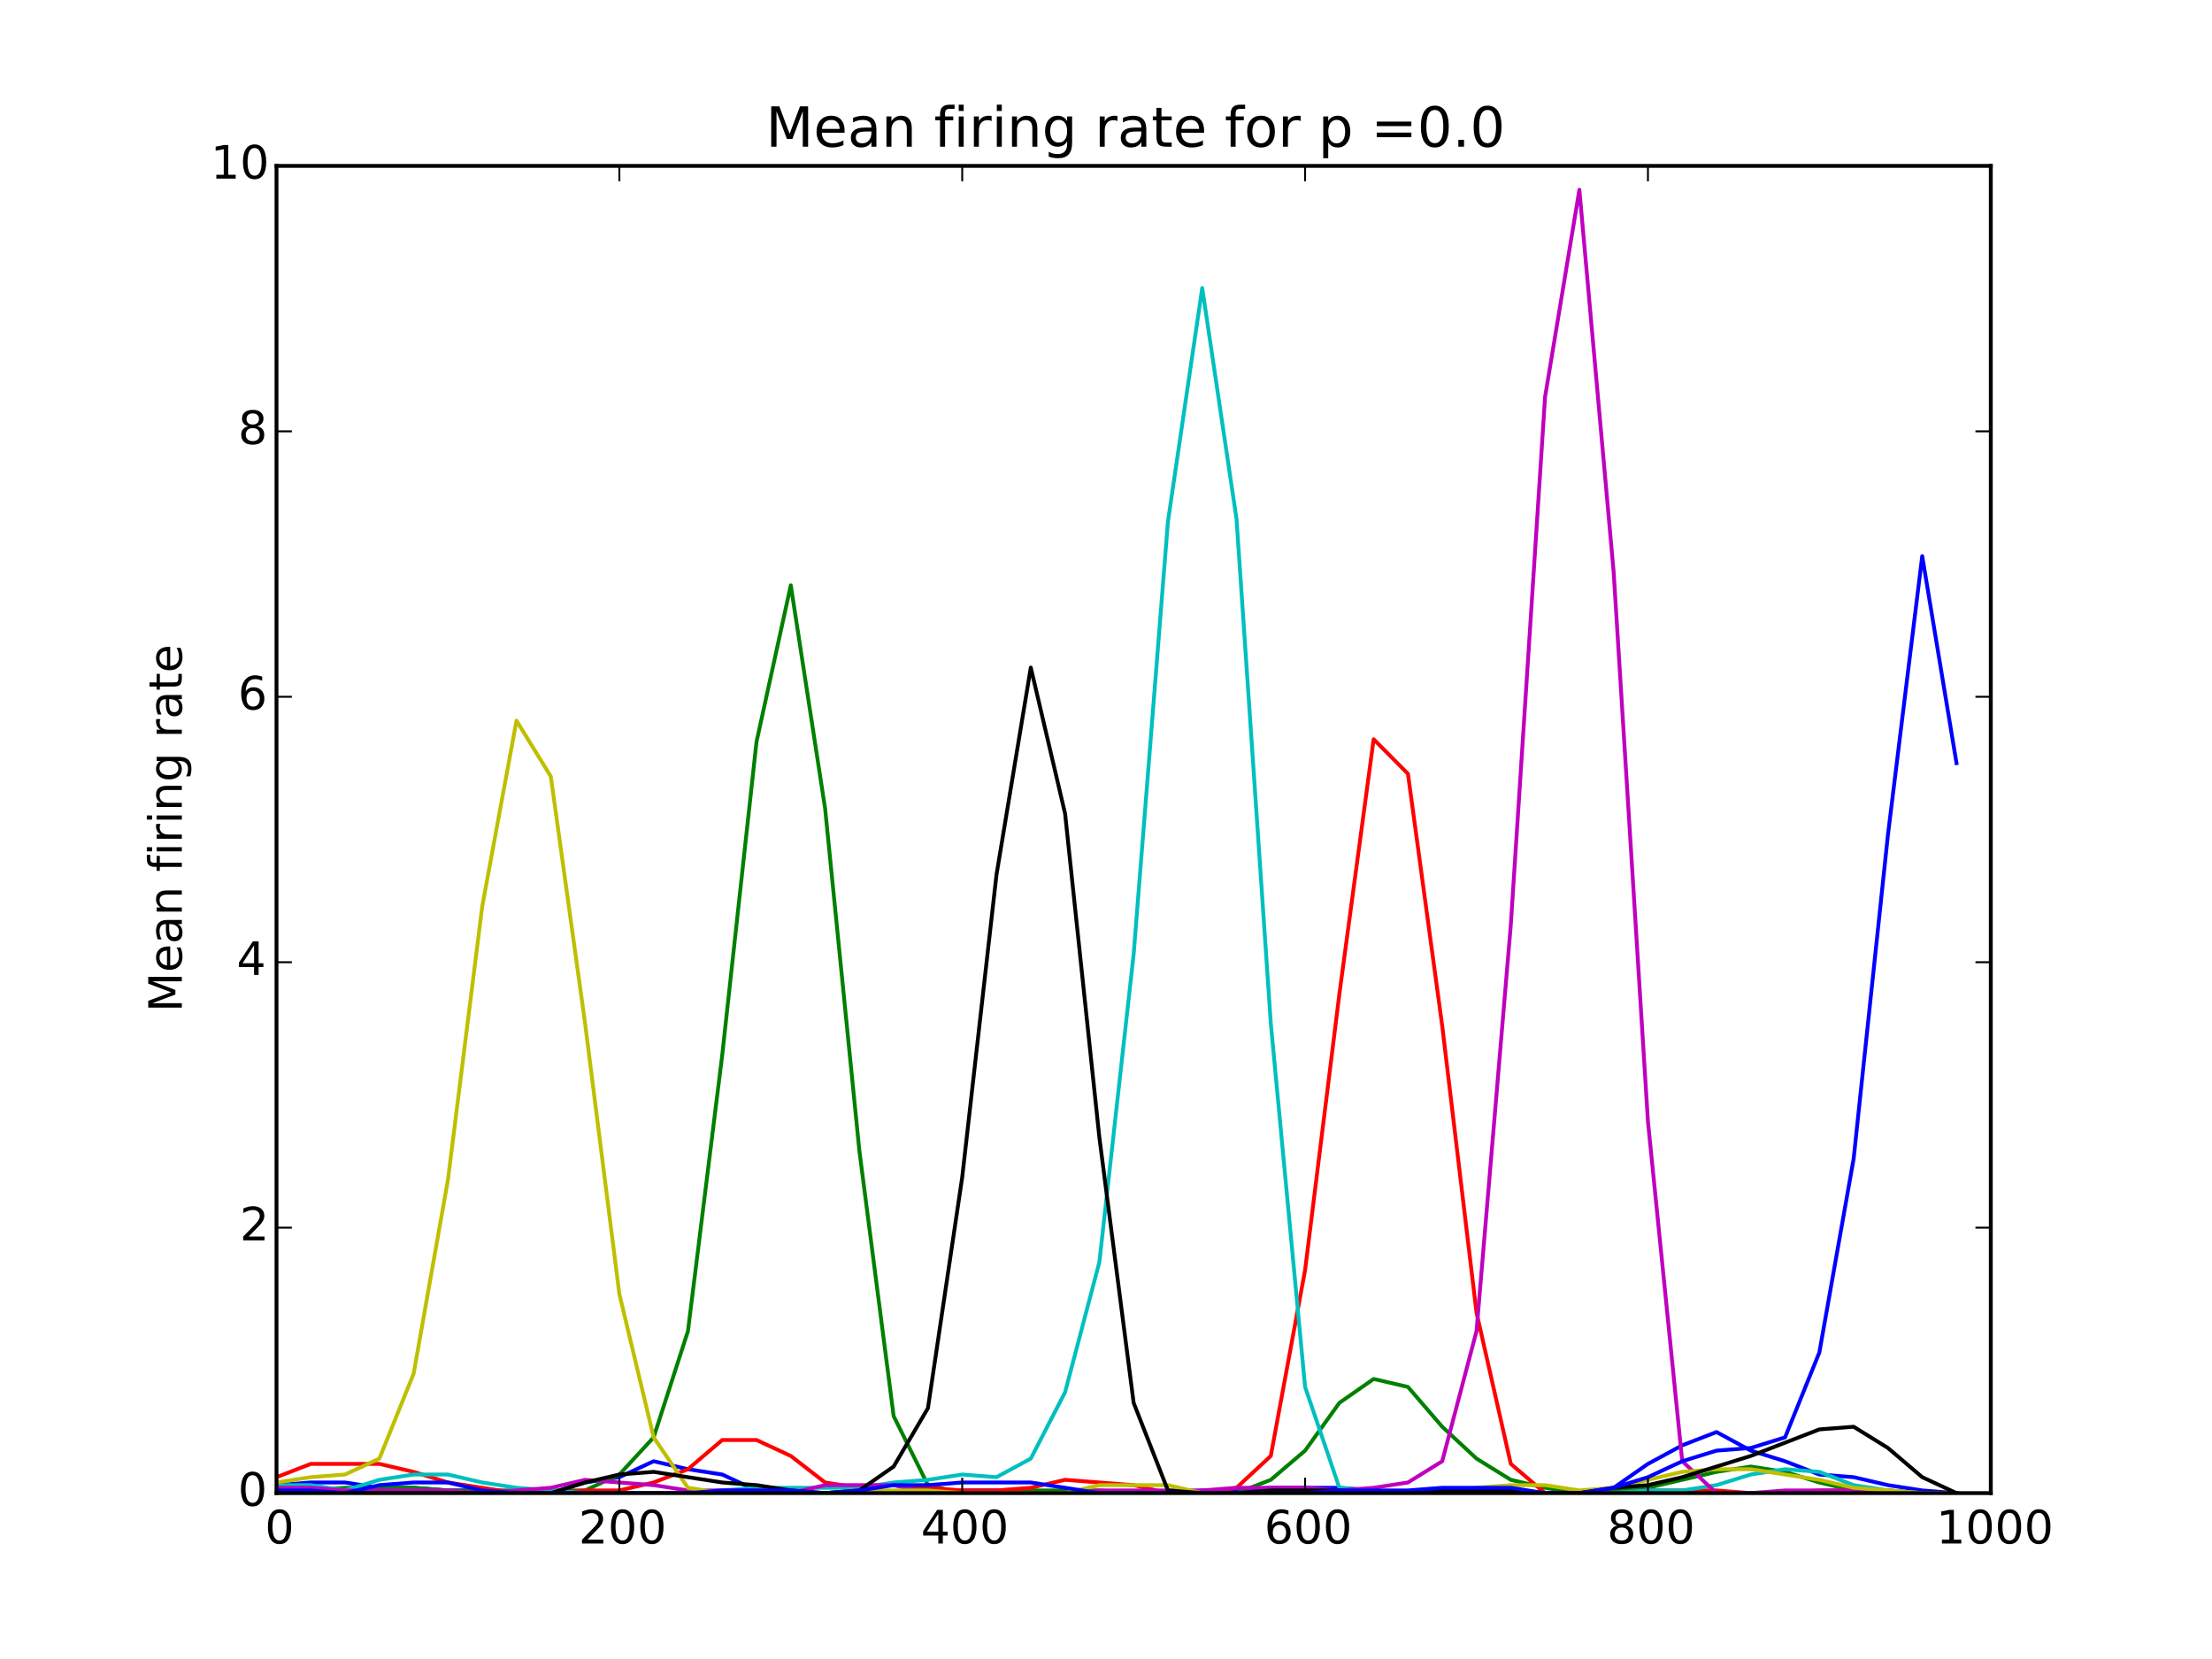 <?xml version="1.0" encoding="utf-8" standalone="no"?>
<!DOCTYPE svg PUBLIC "-//W3C//DTD SVG 1.1//EN"
  "http://www.w3.org/Graphics/SVG/1.1/DTD/svg11.dtd">
<!-- Created with matplotlib (http://matplotlib.org/) -->
<svg height="432pt" version="1.1" viewBox="0 0 576 432" width="576pt" xmlns="http://www.w3.org/2000/svg" xmlns:xlink="http://www.w3.org/1999/xlink">
 <defs>
  <style type="text/css">
*{stroke-linecap:butt;stroke-linejoin:round;}
  </style>
 </defs>
 <g id="figure_1">
  <g id="patch_1">
   <path d="
M0 432
L576 432
L576 0
L0 0
z
" style="fill:#ffffff;"/>
  </g>
  <g id="axes_1">
   <g id="patch_2">
    <path d="
M72 388.8
L518.4 388.8
L518.4 43.2
L72 43.2
z
" style="fill:#ffffff;"/>
   </g>
   <g id="line2d_1">
    <path clip-path="url(#p7ff5b81e1d)" d="
M72 386.726
L80.928 386.035
L89.856 386.035
L98.784 387.418
L107.712 387.418
L116.64 388.109
L125.568 388.109
L134.496 388.8
L143.424 388.8
L152.352 386.035
L161.28 384.653
L170.208 380.506
L179.136 382.579
L188.064 383.962
L196.992 388.109
L205.92 388.8
L214.848 388.8
L223.776 388.8
L232.704 388.8
L241.632 388.8
L250.56 388.109
L259.488 388.109
L268.416 388.109
L277.344 388.8
L286.272 388.8
L295.2 388.8
L304.128 388.8
L313.056 388.109
L321.984 388.109
L330.912 387.418
L339.84 387.418
L348.768 387.418
L357.696 388.109
L366.624 388.8
L375.552 388.8
L384.48 388.8
L393.408 388.8
L402.336 388.8
L411.264 388.8
L420.192 387.418
L429.12 381.197
L438.048 376.358
L446.976 372.902
L455.904 377.741
L464.832 380.506
L473.76 383.962
L482.688 384.653
L491.616 386.726
L500.544 388.109
L509.472 388.8" style="fill:none;stroke:#0000ff;stroke-linecap:square;"/>
   </g>
   <g id="line2d_2">
    <path clip-path="url(#p7ff5b81e1d)" d="
M72 388.109
L80.928 388.109
L89.856 387.418
L98.784 387.418
L107.712 387.418
L116.64 388.109
L125.568 388.109
L134.496 388.109
L143.424 388.109
L152.352 388.109
L161.28 383.962
L170.208 374.285
L179.136 346.637
L188.064 274.752
L196.992 193.19
L205.92 152.41
L214.848 210.47
L223.776 299.635
L232.704 368.755
L241.632 386.726
L250.56 388.8
L259.488 388.8
L268.416 388.109
L277.344 388.109
L286.272 388.109
L295.2 388.8
L304.128 388.8
L313.056 388.8
L321.984 388.8
L330.912 385.344
L339.84 377.741
L348.768 365.299
L357.696 359.078
L366.624 361.152
L375.552 371.52
L384.48 379.814
L393.408 385.344
L402.336 387.418
L411.264 388.8
L420.192 388.109
L429.12 387.418
L438.048 385.344
L446.976 383.27
L455.904 381.888
L464.832 383.27
L473.76 386.035
L482.688 388.109
L491.616 388.8
L500.544 388.8
L509.472 388.8" style="fill:none;stroke:#008000;stroke-linecap:square;"/>
   </g>
   <g id="line2d_3">
    <path clip-path="url(#p7ff5b81e1d)" d="
M72 384.653
L80.928 381.197
L89.856 381.197
L98.784 381.197
L107.712 383.27
L116.64 386.035
L125.568 387.418
L134.496 388.8
L143.424 388.8
L152.352 388.109
L161.28 388.109
L170.208 386.035
L179.136 382.579
L188.064 374.976
L196.992 374.976
L205.92 379.123
L214.848 386.035
L223.776 387.418
L232.704 386.726
L241.632 387.418
L250.56 388.109
L259.488 388.109
L268.416 387.418
L277.344 385.344
L286.272 386.035
L295.2 386.726
L304.128 388.8
L313.056 388.8
L321.984 387.418
L330.912 379.123
L339.84 330.739
L348.768 258.854
L357.696 192.499
L366.624 201.485
L375.552 267.149
L384.48 341.798
L393.408 381.197
L402.336 388.8
L411.264 388.8
L420.192 388.8
L429.12 388.109
L438.048 388.109
L446.976 388.109
L455.904 388.8
L464.832 388.8
L473.76 388.109
L482.688 388.109
L491.616 388.109
L500.544 388.8
L509.472 388.8" style="fill:none;stroke:#ff0000;stroke-linecap:square;"/>
   </g>
   <g id="line2d_4">
    <path clip-path="url(#p7ff5b81e1d)" d="
M72 386.726
L80.928 386.726
L89.856 388.109
L98.784 385.344
L107.712 383.962
L116.64 383.962
L125.568 386.035
L134.496 387.418
L143.424 388.109
L152.352 388.8
L161.28 388.8
L170.208 388.8
L179.136 388.8
L188.064 388.109
L196.992 387.418
L205.92 387.418
L214.848 387.418
L223.776 387.418
L232.704 386.035
L241.632 385.344
L250.56 383.962
L259.488 384.653
L268.416 379.814
L277.344 362.534
L286.272 328.666
L295.2 248.486
L304.128 135.821
L313.056 74.995
L321.984 135.13
L330.912 266.458
L339.84 361.152
L348.768 387.418
L357.696 388.109
L366.624 388.8
L375.552 388.8
L384.48 388.8
L393.408 388.8
L402.336 388.8
L411.264 388.8
L420.192 388.8
L429.12 388.109
L438.048 388.109
L446.976 386.726
L455.904 383.962
L464.832 382.579
L473.76 383.27
L482.688 386.726
L491.616 388.109
L500.544 388.8
L509.472 388.8" style="fill:none;stroke:#00bfbf;stroke-linecap:square;"/>
   </g>
   <g id="line2d_5">
    <path clip-path="url(#p7ff5b81e1d)" d="
M72 387.418
L80.928 387.418
L89.856 388.109
L98.784 388.109
L107.712 388.109
L116.64 388.109
L125.568 388.8
L134.496 388.109
L143.424 387.418
L152.352 385.344
L161.28 386.035
L170.208 386.726
L179.136 388.109
L188.064 388.109
L196.992 388.109
L205.92 388.8
L214.848 386.726
L223.776 386.726
L232.704 386.726
L241.632 388.8
L250.56 388.8
L259.488 388.8
L268.416 388.8
L277.344 388.8
L286.272 388.109
L295.2 388.109
L304.128 388.109
L313.056 388.109
L321.984 387.418
L330.912 387.418
L339.84 387.418
L348.768 388.109
L357.696 387.418
L366.624 386.035
L375.552 380.506
L384.48 346.637
L393.408 240.883
L402.336 103.334
L411.264 49.421
L420.192 148.954
L429.12 292.032
L438.048 380.506
L446.976 388.8
L455.904 388.8
L464.832 388.109
L473.76 388.109
L482.688 388.109
L491.616 388.8
L500.544 388.8
L509.472 388.8" style="fill:none;stroke:#bf00bf;stroke-linecap:square;"/>
   </g>
   <g id="line2d_6">
    <path clip-path="url(#p7ff5b81e1d)" d="
M72 386.035
L80.928 384.653
L89.856 383.962
L98.784 379.814
L107.712 357.696
L116.64 307.238
L125.568 236.045
L134.496 187.661
L143.424 202.176
L152.352 266.458
L161.28 336.96
L170.208 374.285
L179.136 387.418
L188.064 388.8
L196.992 388.8
L205.92 388.8
L214.848 388.8
L223.776 388.109
L232.704 388.109
L241.632 388.109
L250.56 388.8
L259.488 388.8
L268.416 388.8
L277.344 388.8
L286.272 386.726
L295.2 386.726
L304.128 386.726
L313.056 388.8
L321.984 388.8
L330.912 388.8
L339.84 388.8
L348.768 388.8
L357.696 388.8
L366.624 388.8
L375.552 388.8
L384.48 387.418
L393.408 386.726
L402.336 386.726
L411.264 388.109
L420.192 387.418
L429.12 385.344
L438.048 383.27
L446.976 382.579
L455.904 382.579
L464.832 383.962
L473.76 385.344
L482.688 387.418
L491.616 388.109
L500.544 388.8
L509.472 388.8" style="fill:none;stroke:#bfbf00;stroke-linecap:square;"/>
   </g>
   <g id="line2d_7">
    <path clip-path="url(#p7ff5b81e1d)" d="
M72 388.8
L80.928 388.8
L89.856 388.8
L98.784 388.8
L107.712 388.8
L116.64 388.8
L125.568 388.8
L134.496 388.8
L143.424 388.8
L152.352 386.035
L161.28 383.962
L170.208 383.27
L179.136 384.653
L188.064 386.035
L196.992 386.726
L205.92 388.109
L214.848 388.8
L223.776 388.109
L232.704 381.888
L241.632 366.682
L250.56 306.547
L259.488 227.75
L268.416 173.837
L277.344 211.853
L286.272 296.179
L295.2 365.299
L304.128 388.109
L313.056 388.8
L321.984 388.8
L330.912 388.109
L339.84 388.109
L348.768 388.109
L357.696 388.8
L366.624 388.8
L375.552 388.109
L384.48 388.109
L393.408 388.109
L402.336 388.8
L411.264 388.8
L420.192 387.418
L429.12 386.726
L438.048 384.653
L446.976 381.888
L455.904 379.123
L464.832 375.667
L473.76 372.211
L482.688 371.52
L491.616 377.05
L500.544 384.653
L509.472 388.8" style="fill:none;stroke:#000000;stroke-linecap:square;"/>
   </g>
   <g id="line2d_8">
    <path clip-path="url(#p7ff5b81e1d)" d="
M72 388.109
L80.928 388.109
L89.856 388.8
L98.784 386.726
L107.712 386.035
L116.64 386.035
L125.568 388.109
L134.496 388.8
L143.424 388.8
L152.352 388.8
L161.28 388.8
L170.208 388.8
L179.136 388.8
L188.064 388.109
L196.992 388.109
L205.92 388.109
L214.848 388.8
L223.776 388.109
L232.704 386.726
L241.632 386.726
L250.56 386.035
L259.488 386.035
L268.416 386.035
L277.344 387.418
L286.272 388.8
L295.2 388.8
L304.128 388.8
L313.056 388.8
L321.984 388.8
L330.912 388.8
L339.84 388.8
L348.768 388.109
L357.696 388.109
L366.624 388.109
L375.552 387.418
L384.48 387.418
L393.408 387.418
L402.336 388.8
L411.264 388.8
L420.192 387.418
L429.12 384.653
L438.048 380.506
L446.976 377.741
L455.904 377.05
L464.832 374.285
L473.76 352.166
L482.688 301.709
L491.616 217.382
L500.544 144.806
L509.472 198.72" style="fill:none;stroke:#0000ff;stroke-linecap:square;"/>
   </g>
   <g id="patch_3">
    <path d="
M72 43.2
L518.4 43.2" style="fill:none;stroke:#000000;stroke-linecap:square;stroke-linejoin:miter;"/>
   </g>
   <g id="patch_4">
    <path d="
M518.4 388.8
L518.4 43.2" style="fill:none;stroke:#000000;stroke-linecap:square;stroke-linejoin:miter;"/>
   </g>
   <g id="patch_5">
    <path d="
M72 388.8
L518.4 388.8" style="fill:none;stroke:#000000;stroke-linecap:square;stroke-linejoin:miter;"/>
   </g>
   <g id="patch_6">
    <path d="
M72 388.8
L72 43.2" style="fill:none;stroke:#000000;stroke-linecap:square;stroke-linejoin:miter;"/>
   </g>
   <g id="matplotlib.axis_1">
    <g id="xtick_1">
     <g id="line2d_9">
      <defs>
       <path d="
M0 0
L0 -4" id="m93b0483c22" style="stroke:#000000;stroke-width:0.5;"/>
      </defs>
      <g>
       <use style="stroke:#000000;stroke-width:0.5;" x="72.0" xlink:href="#m93b0483c22" y="388.8"/>
      </g>
     </g>
     <g id="line2d_10">
      <defs>
       <path d="
M0 0
L0 4" id="m741efc42ff" style="stroke:#000000;stroke-width:0.5;"/>
      </defs>
      <g>
       <use style="stroke:#000000;stroke-width:0.5;" x="72.0" xlink:href="#m741efc42ff" y="43.2"/>
      </g>
     </g>
     <g id="text_1">
      <!-- 0 -->
      <defs>
       <path d="
M31.781 66.406
Q24.172 66.406 20.328 58.906
Q16.5 51.422 16.5 36.375
Q16.5 21.391 20.328 13.891
Q24.172 6.391 31.781 6.391
Q39.453 6.391 43.281 13.891
Q47.125 21.391 47.125 36.375
Q47.125 51.422 43.281 58.906
Q39.453 66.406 31.781 66.406
M31.781 74.219
Q44.047 74.219 50.516 64.516
Q56.984 54.828 56.984 36.375
Q56.984 17.969 50.516 8.266
Q44.047 -1.422 31.781 -1.422
Q19.531 -1.422 13.062 8.266
Q6.594 17.969 6.594 36.375
Q6.594 54.828 13.062 64.516
Q19.531 74.219 31.781 74.219" id="BitstreamVeraSans-Roman-30"/>
      </defs>
      <g transform="translate(68.977 401.918)scale(0.12 -0.12)">
       <use xlink:href="#BitstreamVeraSans-Roman-30"/>
      </g>
     </g>
    </g>
    <g id="xtick_2">
     <g id="line2d_11">
      <g>
       <use style="stroke:#000000;stroke-width:0.5;" x="161.28" xlink:href="#m93b0483c22" y="388.8"/>
      </g>
     </g>
     <g id="line2d_12">
      <g>
       <use style="stroke:#000000;stroke-width:0.5;" x="161.28" xlink:href="#m741efc42ff" y="43.2"/>
      </g>
     </g>
     <g id="text_2">
      <!-- 200 -->
      <defs>
       <path d="
M19.188 8.297
L53.609 8.297
L53.609 0
L7.328 0
L7.328 8.297
Q12.938 14.109 22.625 23.891
Q32.328 33.688 34.812 36.531
Q39.547 41.844 41.422 45.531
Q43.312 49.219 43.312 52.781
Q43.312 58.594 39.234 62.25
Q35.156 65.922 28.609 65.922
Q23.969 65.922 18.812 64.312
Q13.672 62.703 7.812 59.422
L7.812 69.391
Q13.766 71.781 18.938 73
Q24.125 74.219 28.422 74.219
Q39.75 74.219 46.484 68.547
Q53.219 62.891 53.219 53.422
Q53.219 48.922 51.531 44.891
Q49.859 40.875 45.406 35.406
Q44.188 33.984 37.641 27.219
Q31.109 20.453 19.188 8.297" id="BitstreamVeraSans-Roman-32"/>
      </defs>
      <g transform="translate(150.666 401.918)scale(0.12 -0.12)">
       <use xlink:href="#BitstreamVeraSans-Roman-32"/>
       <use x="63.623" xlink:href="#BitstreamVeraSans-Roman-30"/>
       <use x="127.246" xlink:href="#BitstreamVeraSans-Roman-30"/>
      </g>
     </g>
    </g>
    <g id="xtick_3">
     <g id="line2d_13">
      <g>
       <use style="stroke:#000000;stroke-width:0.5;" x="250.56" xlink:href="#m93b0483c22" y="388.8"/>
      </g>
     </g>
     <g id="line2d_14">
      <g>
       <use style="stroke:#000000;stroke-width:0.5;" x="250.56" xlink:href="#m741efc42ff" y="43.2"/>
      </g>
     </g>
     <g id="text_3">
      <!-- 400 -->
      <defs>
       <path d="
M37.797 64.312
L12.891 25.391
L37.797 25.391
z

M35.203 72.906
L47.609 72.906
L47.609 25.391
L58.016 25.391
L58.016 17.188
L47.609 17.188
L47.609 0
L37.797 0
L37.797 17.188
L4.891 17.188
L4.891 26.703
z
" id="BitstreamVeraSans-Roman-34"/>
      </defs>
      <g transform="translate(239.799 401.918)scale(0.12 -0.12)">
       <use xlink:href="#BitstreamVeraSans-Roman-34"/>
       <use x="63.623" xlink:href="#BitstreamVeraSans-Roman-30"/>
       <use x="127.246" xlink:href="#BitstreamVeraSans-Roman-30"/>
      </g>
     </g>
    </g>
    <g id="xtick_4">
     <g id="line2d_15">
      <g>
       <use style="stroke:#000000;stroke-width:0.5;" x="339.84" xlink:href="#m93b0483c22" y="388.8"/>
      </g>
     </g>
     <g id="line2d_16">
      <g>
       <use style="stroke:#000000;stroke-width:0.5;" x="339.84" xlink:href="#m741efc42ff" y="43.2"/>
      </g>
     </g>
     <g id="text_4">
      <!-- 600 -->
      <defs>
       <path d="
M33.016 40.375
Q26.375 40.375 22.484 35.828
Q18.609 31.297 18.609 23.391
Q18.609 15.531 22.484 10.953
Q26.375 6.391 33.016 6.391
Q39.656 6.391 43.531 10.953
Q47.406 15.531 47.406 23.391
Q47.406 31.297 43.531 35.828
Q39.656 40.375 33.016 40.375
M52.594 71.297
L52.594 62.312
Q48.875 64.062 45.094 64.984
Q41.312 65.922 37.594 65.922
Q27.828 65.922 22.672 59.328
Q17.531 52.734 16.797 39.406
Q19.672 43.656 24.016 45.922
Q28.375 48.188 33.594 48.188
Q44.578 48.188 50.953 41.516
Q57.328 34.859 57.328 23.391
Q57.328 12.156 50.688 5.359
Q44.047 -1.422 33.016 -1.422
Q20.359 -1.422 13.672 8.266
Q6.984 17.969 6.984 36.375
Q6.984 53.656 15.188 63.938
Q23.391 74.219 37.203 74.219
Q40.922 74.219 44.703 73.484
Q48.484 72.75 52.594 71.297" id="BitstreamVeraSans-Roman-36"/>
      </defs>
      <g transform="translate(329.205 401.918)scale(0.12 -0.12)">
       <use xlink:href="#BitstreamVeraSans-Roman-36"/>
       <use x="63.623" xlink:href="#BitstreamVeraSans-Roman-30"/>
       <use x="127.246" xlink:href="#BitstreamVeraSans-Roman-30"/>
      </g>
     </g>
    </g>
    <g id="xtick_5">
     <g id="line2d_17">
      <g>
       <use style="stroke:#000000;stroke-width:0.5;" x="429.12" xlink:href="#m93b0483c22" y="388.8"/>
      </g>
     </g>
     <g id="line2d_18">
      <g>
       <use style="stroke:#000000;stroke-width:0.5;" x="429.12" xlink:href="#m741efc42ff" y="43.2"/>
      </g>
     </g>
     <g id="text_5">
      <!-- 800 -->
      <defs>
       <path d="
M31.781 34.625
Q24.75 34.625 20.719 30.859
Q16.703 27.094 16.703 20.516
Q16.703 13.922 20.719 10.156
Q24.75 6.391 31.781 6.391
Q38.812 6.391 42.859 10.172
Q46.922 13.969 46.922 20.516
Q46.922 27.094 42.891 30.859
Q38.875 34.625 31.781 34.625
M21.922 38.812
Q15.578 40.375 12.031 44.719
Q8.5 49.078 8.5 55.328
Q8.5 64.062 14.719 69.141
Q20.953 74.219 31.781 74.219
Q42.672 74.219 48.875 69.141
Q55.078 64.062 55.078 55.328
Q55.078 49.078 51.531 44.719
Q48 40.375 41.703 38.812
Q48.828 37.156 52.797 32.312
Q56.781 27.484 56.781 20.516
Q56.781 9.906 50.312 4.234
Q43.844 -1.422 31.781 -1.422
Q19.734 -1.422 13.25 4.234
Q6.781 9.906 6.781 20.516
Q6.781 27.484 10.781 32.312
Q14.797 37.156 21.922 38.812
M18.312 54.391
Q18.312 48.734 21.844 45.562
Q25.391 42.391 31.781 42.391
Q38.141 42.391 41.719 45.562
Q45.312 48.734 45.312 54.391
Q45.312 60.062 41.719 63.234
Q38.141 66.406 31.781 66.406
Q25.391 66.406 21.844 63.234
Q18.312 60.062 18.312 54.391" id="BitstreamVeraSans-Roman-38"/>
      </defs>
      <g transform="translate(418.473 401.918)scale(0.12 -0.12)">
       <use xlink:href="#BitstreamVeraSans-Roman-38"/>
       <use x="63.623" xlink:href="#BitstreamVeraSans-Roman-30"/>
       <use x="127.246" xlink:href="#BitstreamVeraSans-Roman-30"/>
      </g>
     </g>
    </g>
    <g id="xtick_6">
     <g id="line2d_19">
      <g>
       <use style="stroke:#000000;stroke-width:0.5;" x="518.4" xlink:href="#m93b0483c22" y="388.8"/>
      </g>
     </g>
     <g id="line2d_20">
      <g>
       <use style="stroke:#000000;stroke-width:0.5;" x="518.4" xlink:href="#m741efc42ff" y="43.2"/>
      </g>
     </g>
     <g id="text_6">
      <!-- 1000 -->
      <defs>
       <path d="
M12.406 8.297
L28.516 8.297
L28.516 63.922
L10.984 60.406
L10.984 69.391
L28.422 72.906
L38.281 72.906
L38.281 8.297
L54.391 8.297
L54.391 0
L12.406 0
z
" id="BitstreamVeraSans-Roman-31"/>
      </defs>
      <g transform="translate(504.188 401.918)scale(0.12 -0.12)">
       <use xlink:href="#BitstreamVeraSans-Roman-31"/>
       <use x="63.623" xlink:href="#BitstreamVeraSans-Roman-30"/>
       <use x="127.246" xlink:href="#BitstreamVeraSans-Roman-30"/>
       <use x="190.869" xlink:href="#BitstreamVeraSans-Roman-30"/>
      </g>
     </g>
    </g>
   </g>
   <g id="matplotlib.axis_2">
    <g id="ytick_1">
     <g id="line2d_21">
      <defs>
       <path d="
M0 0
L4 0" id="m728421d6d4" style="stroke:#000000;stroke-width:0.5;"/>
      </defs>
      <g>
       <use style="stroke:#000000;stroke-width:0.5;" x="72.0" xlink:href="#m728421d6d4" y="388.8"/>
      </g>
     </g>
     <g id="line2d_22">
      <defs>
       <path d="
M0 0
L-4 0" id="mcb0005524f" style="stroke:#000000;stroke-width:0.5;"/>
      </defs>
      <g>
       <use style="stroke:#000000;stroke-width:0.5;" x="518.4" xlink:href="#mcb0005524f" y="388.8"/>
      </g>
     </g>
     <g id="text_7">
      <!-- 0 -->
      <g transform="translate(61.953 392.111)scale(0.12 -0.12)">
       <use xlink:href="#BitstreamVeraSans-Roman-30"/>
      </g>
     </g>
    </g>
    <g id="ytick_2">
     <g id="line2d_23">
      <g>
       <use style="stroke:#000000;stroke-width:0.5;" x="72.0" xlink:href="#m728421d6d4" y="319.68"/>
      </g>
     </g>
     <g id="line2d_24">
      <g>
       <use style="stroke:#000000;stroke-width:0.5;" x="518.4" xlink:href="#mcb0005524f" y="319.68"/>
      </g>
     </g>
     <g id="text_8">
      <!-- 2 -->
      <g transform="translate(62.446 322.991)scale(0.12 -0.12)">
       <use xlink:href="#BitstreamVeraSans-Roman-32"/>
      </g>
     </g>
    </g>
    <g id="ytick_3">
     <g id="line2d_25">
      <g>
       <use style="stroke:#000000;stroke-width:0.5;" x="72.0" xlink:href="#m728421d6d4" y="250.56"/>
      </g>
     </g>
     <g id="line2d_26">
      <g>
       <use style="stroke:#000000;stroke-width:0.5;" x="518.4" xlink:href="#mcb0005524f" y="250.56"/>
      </g>
     </g>
     <g id="text_9">
      <!-- 4 -->
      <g transform="translate(61.625 253.871)scale(0.12 -0.12)">
       <use xlink:href="#BitstreamVeraSans-Roman-34"/>
      </g>
     </g>
    </g>
    <g id="ytick_4">
     <g id="line2d_27">
      <g>
       <use style="stroke:#000000;stroke-width:0.5;" x="72.0" xlink:href="#m728421d6d4" y="181.44"/>
      </g>
     </g>
     <g id="line2d_28">
      <g>
       <use style="stroke:#000000;stroke-width:0.5;" x="518.4" xlink:href="#mcb0005524f" y="181.44"/>
      </g>
     </g>
     <g id="text_10">
      <!-- 6 -->
      <g transform="translate(61.959 184.751)scale(0.12 -0.12)">
       <use xlink:href="#BitstreamVeraSans-Roman-36"/>
      </g>
     </g>
    </g>
    <g id="ytick_5">
     <g id="line2d_29">
      <g>
       <use style="stroke:#000000;stroke-width:0.5;" x="72.0" xlink:href="#m728421d6d4" y="112.32"/>
      </g>
     </g>
     <g id="line2d_30">
      <g>
       <use style="stroke:#000000;stroke-width:0.5;" x="518.4" xlink:href="#mcb0005524f" y="112.32"/>
      </g>
     </g>
     <g id="text_11">
      <!-- 8 -->
      <g transform="translate(62.0 115.631)scale(0.12 -0.12)">
       <use xlink:href="#BitstreamVeraSans-Roman-38"/>
      </g>
     </g>
    </g>
    <g id="ytick_6">
     <g id="line2d_31">
      <g>
       <use style="stroke:#000000;stroke-width:0.5;" x="72.0" xlink:href="#m728421d6d4" y="43.2"/>
      </g>
     </g>
     <g id="line2d_32">
      <g>
       <use style="stroke:#000000;stroke-width:0.5;" x="518.4" xlink:href="#mcb0005524f" y="43.2"/>
      </g>
     </g>
     <g id="text_12">
      <!-- 10 -->
      <g transform="translate(54.845 46.511)scale(0.12 -0.12)">
       <use xlink:href="#BitstreamVeraSans-Roman-31"/>
       <use x="63.623" xlink:href="#BitstreamVeraSans-Roman-30"/>
      </g>
     </g>
    </g>
    <g id="text_13">
     <!-- Mean firing rate -->
     <defs>
      <path id="BitstreamVeraSans-Roman-20"/>
      <path d="
M9.812 72.906
L24.516 72.906
L43.109 23.297
L61.812 72.906
L76.516 72.906
L76.516 0
L66.891 0
L66.891 64.016
L48.094 14.016
L38.188 14.016
L19.391 64.016
L19.391 0
L9.812 0
z
" id="BitstreamVeraSans-Roman-4d"/>
      <path d="
M54.891 33.016
L54.891 0
L45.906 0
L45.906 32.719
Q45.906 40.484 42.875 44.328
Q39.844 48.188 33.797 48.188
Q26.516 48.188 22.312 43.547
Q18.109 38.922 18.109 30.906
L18.109 0
L9.078 0
L9.078 54.688
L18.109 54.688
L18.109 46.188
Q21.344 51.125 25.703 53.562
Q30.078 56 35.797 56
Q45.219 56 50.047 50.172
Q54.891 44.344 54.891 33.016" id="BitstreamVeraSans-Roman-6e"/>
      <path d="
M41.109 46.297
Q39.594 47.172 37.812 47.578
Q36.031 48 33.891 48
Q26.266 48 22.188 43.047
Q18.109 38.094 18.109 28.812
L18.109 0
L9.078 0
L9.078 54.688
L18.109 54.688
L18.109 46.188
Q20.953 51.172 25.484 53.578
Q30.031 56 36.531 56
Q37.453 56 38.578 55.875
Q39.703 55.766 41.062 55.516
z
" id="BitstreamVeraSans-Roman-72"/>
      <path d="
M9.422 54.688
L18.406 54.688
L18.406 0
L9.422 0
z

M9.422 75.984
L18.406 75.984
L18.406 64.594
L9.422 64.594
z
" id="BitstreamVeraSans-Roman-69"/>
      <path d="
M56.203 29.594
L56.203 25.203
L14.891 25.203
Q15.484 15.922 20.484 11.062
Q25.484 6.203 34.422 6.203
Q39.594 6.203 44.453 7.469
Q49.312 8.734 54.109 11.281
L54.109 2.781
Q49.266 0.734 44.188 -0.344
Q39.109 -1.422 33.891 -1.422
Q20.797 -1.422 13.156 6.188
Q5.516 13.812 5.516 26.812
Q5.516 40.234 12.766 48.109
Q20.016 56 32.328 56
Q43.359 56 49.781 48.891
Q56.203 41.797 56.203 29.594
M47.219 32.234
Q47.125 39.594 43.094 43.984
Q39.062 48.391 32.422 48.391
Q24.906 48.391 20.391 44.141
Q15.875 39.891 15.188 32.172
z
" id="BitstreamVeraSans-Roman-65"/>
      <path d="
M45.406 27.984
Q45.406 37.75 41.375 43.109
Q37.359 48.484 30.078 48.484
Q22.859 48.484 18.828 43.109
Q14.797 37.75 14.797 27.984
Q14.797 18.266 18.828 12.891
Q22.859 7.516 30.078 7.516
Q37.359 7.516 41.375 12.891
Q45.406 18.266 45.406 27.984
M54.391 6.781
Q54.391 -7.172 48.188 -13.984
Q42 -20.797 29.203 -20.797
Q24.469 -20.797 20.266 -20.094
Q16.062 -19.391 12.109 -17.922
L12.109 -9.188
Q16.062 -11.328 19.922 -12.344
Q23.781 -13.375 27.781 -13.375
Q36.625 -13.375 41.016 -8.766
Q45.406 -4.156 45.406 5.172
L45.406 9.625
Q42.625 4.781 38.281 2.391
Q33.938 0 27.875 0
Q17.828 0 11.672 7.656
Q5.516 15.328 5.516 27.984
Q5.516 40.672 11.672 48.328
Q17.828 56 27.875 56
Q33.938 56 38.281 53.609
Q42.625 51.219 45.406 46.391
L45.406 54.688
L54.391 54.688
z
" id="BitstreamVeraSans-Roman-67"/>
      <path d="
M37.109 75.984
L37.109 68.5
L28.516 68.5
Q23.688 68.5 21.797 66.547
Q19.922 64.594 19.922 59.516
L19.922 54.688
L34.719 54.688
L34.719 47.703
L19.922 47.703
L19.922 0
L10.891 0
L10.891 47.703
L2.297 47.703
L2.297 54.688
L10.891 54.688
L10.891 58.5
Q10.891 67.625 15.141 71.797
Q19.391 75.984 28.609 75.984
z
" id="BitstreamVeraSans-Roman-66"/>
      <path d="
M34.281 27.484
Q23.391 27.484 19.188 25
Q14.984 22.516 14.984 16.5
Q14.984 11.719 18.141 8.906
Q21.297 6.109 26.703 6.109
Q34.188 6.109 38.703 11.406
Q43.219 16.703 43.219 25.484
L43.219 27.484
z

M52.203 31.203
L52.203 0
L43.219 0
L43.219 8.297
Q40.141 3.328 35.547 0.953
Q30.953 -1.422 24.312 -1.422
Q15.922 -1.422 10.953 3.297
Q6 8.016 6 15.922
Q6 25.141 12.172 29.828
Q18.359 34.516 30.609 34.516
L43.219 34.516
L43.219 35.406
Q43.219 41.609 39.141 45
Q35.062 48.391 27.688 48.391
Q23 48.391 18.547 47.266
Q14.109 46.141 10.016 43.891
L10.016 52.203
Q14.938 54.109 19.578 55.047
Q24.219 56 28.609 56
Q40.484 56 46.344 49.844
Q52.203 43.703 52.203 31.203" id="BitstreamVeraSans-Roman-61"/>
      <path d="
M18.312 70.219
L18.312 54.688
L36.812 54.688
L36.812 47.703
L18.312 47.703
L18.312 18.016
Q18.312 11.328 20.141 9.422
Q21.969 7.516 27.594 7.516
L36.812 7.516
L36.812 0
L27.594 0
Q17.188 0 13.234 3.875
Q9.281 7.766 9.281 18.016
L9.281 47.703
L2.688 47.703
L2.688 54.688
L9.281 54.688
L9.281 70.219
z
" id="BitstreamVeraSans-Roman-74"/>
     </defs>
     <g transform="translate(47.349 263.554)rotate(-90.0)scale(0.12 -0.12)">
      <use xlink:href="#BitstreamVeraSans-Roman-4d"/>
      <use x="86.279" xlink:href="#BitstreamVeraSans-Roman-65"/>
      <use x="147.803" xlink:href="#BitstreamVeraSans-Roman-61"/>
      <use x="209.082" xlink:href="#BitstreamVeraSans-Roman-6e"/>
      <use x="272.461" xlink:href="#BitstreamVeraSans-Roman-20"/>
      <use x="304.248" xlink:href="#BitstreamVeraSans-Roman-66"/>
      <use x="339.453" xlink:href="#BitstreamVeraSans-Roman-69"/>
      <use x="367.236" xlink:href="#BitstreamVeraSans-Roman-72"/>
      <use x="408.35" xlink:href="#BitstreamVeraSans-Roman-69"/>
      <use x="436.133" xlink:href="#BitstreamVeraSans-Roman-6e"/>
      <use x="499.512" xlink:href="#BitstreamVeraSans-Roman-67"/>
      <use x="562.988" xlink:href="#BitstreamVeraSans-Roman-20"/>
      <use x="594.775" xlink:href="#BitstreamVeraSans-Roman-72"/>
      <use x="635.889" xlink:href="#BitstreamVeraSans-Roman-61"/>
      <use x="697.168" xlink:href="#BitstreamVeraSans-Roman-74"/>
      <use x="736.377" xlink:href="#BitstreamVeraSans-Roman-65"/>
     </g>
    </g>
   </g>
   <g id="text_14">
    <!-- Mean firing rate for p =0.0 -->
    <defs>
     <path d="
M30.609 48.391
Q23.391 48.391 19.188 42.75
Q14.984 37.109 14.984 27.297
Q14.984 17.484 19.156 11.844
Q23.344 6.203 30.609 6.203
Q37.797 6.203 41.984 11.859
Q46.188 17.531 46.188 27.297
Q46.188 37.016 41.984 42.703
Q37.797 48.391 30.609 48.391
M30.609 56
Q42.328 56 49.016 48.375
Q55.719 40.766 55.719 27.297
Q55.719 13.875 49.016 6.219
Q42.328 -1.422 30.609 -1.422
Q18.844 -1.422 12.172 6.219
Q5.516 13.875 5.516 27.297
Q5.516 40.766 12.172 48.375
Q18.844 56 30.609 56" id="BitstreamVeraSans-Roman-6f"/>
     <path d="
M10.688 12.406
L21 12.406
L21 0
L10.688 0
z
" id="BitstreamVeraSans-Roman-2e"/>
     <path d="
M10.594 45.406
L73.188 45.406
L73.188 37.203
L10.594 37.203
z

M10.594 25.484
L73.188 25.484
L73.188 17.188
L10.594 17.188
z
" id="BitstreamVeraSans-Roman-3d"/>
     <path d="
M18.109 8.203
L18.109 -20.797
L9.078 -20.797
L9.078 54.688
L18.109 54.688
L18.109 46.391
Q20.953 51.266 25.266 53.625
Q29.594 56 35.594 56
Q45.562 56 51.781 48.094
Q58.016 40.188 58.016 27.297
Q58.016 14.406 51.781 6.484
Q45.562 -1.422 35.594 -1.422
Q29.594 -1.422 25.266 0.953
Q20.953 3.328 18.109 8.203
M48.688 27.297
Q48.688 37.203 44.609 42.844
Q40.531 48.484 33.406 48.484
Q26.266 48.484 22.188 42.844
Q18.109 37.203 18.109 27.297
Q18.109 17.391 22.188 11.75
Q26.266 6.109 33.406 6.109
Q40.531 6.109 44.609 11.75
Q48.688 17.391 48.688 27.297" id="BitstreamVeraSans-Roman-70"/>
    </defs>
    <g transform="translate(199.411 38.2)scale(0.144 -0.144)">
     <use xlink:href="#BitstreamVeraSans-Roman-4d"/>
     <use x="86.279" xlink:href="#BitstreamVeraSans-Roman-65"/>
     <use x="147.803" xlink:href="#BitstreamVeraSans-Roman-61"/>
     <use x="209.082" xlink:href="#BitstreamVeraSans-Roman-6e"/>
     <use x="272.461" xlink:href="#BitstreamVeraSans-Roman-20"/>
     <use x="304.248" xlink:href="#BitstreamVeraSans-Roman-66"/>
     <use x="339.453" xlink:href="#BitstreamVeraSans-Roman-69"/>
     <use x="367.236" xlink:href="#BitstreamVeraSans-Roman-72"/>
     <use x="408.35" xlink:href="#BitstreamVeraSans-Roman-69"/>
     <use x="436.133" xlink:href="#BitstreamVeraSans-Roman-6e"/>
     <use x="499.512" xlink:href="#BitstreamVeraSans-Roman-67"/>
     <use x="562.988" xlink:href="#BitstreamVeraSans-Roman-20"/>
     <use x="594.775" xlink:href="#BitstreamVeraSans-Roman-72"/>
     <use x="635.889" xlink:href="#BitstreamVeraSans-Roman-61"/>
     <use x="697.168" xlink:href="#BitstreamVeraSans-Roman-74"/>
     <use x="736.377" xlink:href="#BitstreamVeraSans-Roman-65"/>
     <use x="797.9" xlink:href="#BitstreamVeraSans-Roman-20"/>
     <use x="829.688" xlink:href="#BitstreamVeraSans-Roman-66"/>
     <use x="864.893" xlink:href="#BitstreamVeraSans-Roman-6f"/>
     <use x="926.074" xlink:href="#BitstreamVeraSans-Roman-72"/>
     <use x="967.188" xlink:href="#BitstreamVeraSans-Roman-20"/>
     <use x="998.975" xlink:href="#BitstreamVeraSans-Roman-70"/>
     <use x="1062.451" xlink:href="#BitstreamVeraSans-Roman-20"/>
     <use x="1094.238" xlink:href="#BitstreamVeraSans-Roman-3d"/>
     <use x="1178.027" xlink:href="#BitstreamVeraSans-Roman-30"/>
     <use x="1241.65" xlink:href="#BitstreamVeraSans-Roman-2e"/>
     <use x="1273.438" xlink:href="#BitstreamVeraSans-Roman-30"/>
    </g>
   </g>
  </g>
 </g>
 <defs>
  <clipPath id="p7ff5b81e1d">
   <rect height="345.6" width="446.4" x="72.0" y="43.2"/>
  </clipPath>
 </defs>
</svg>
